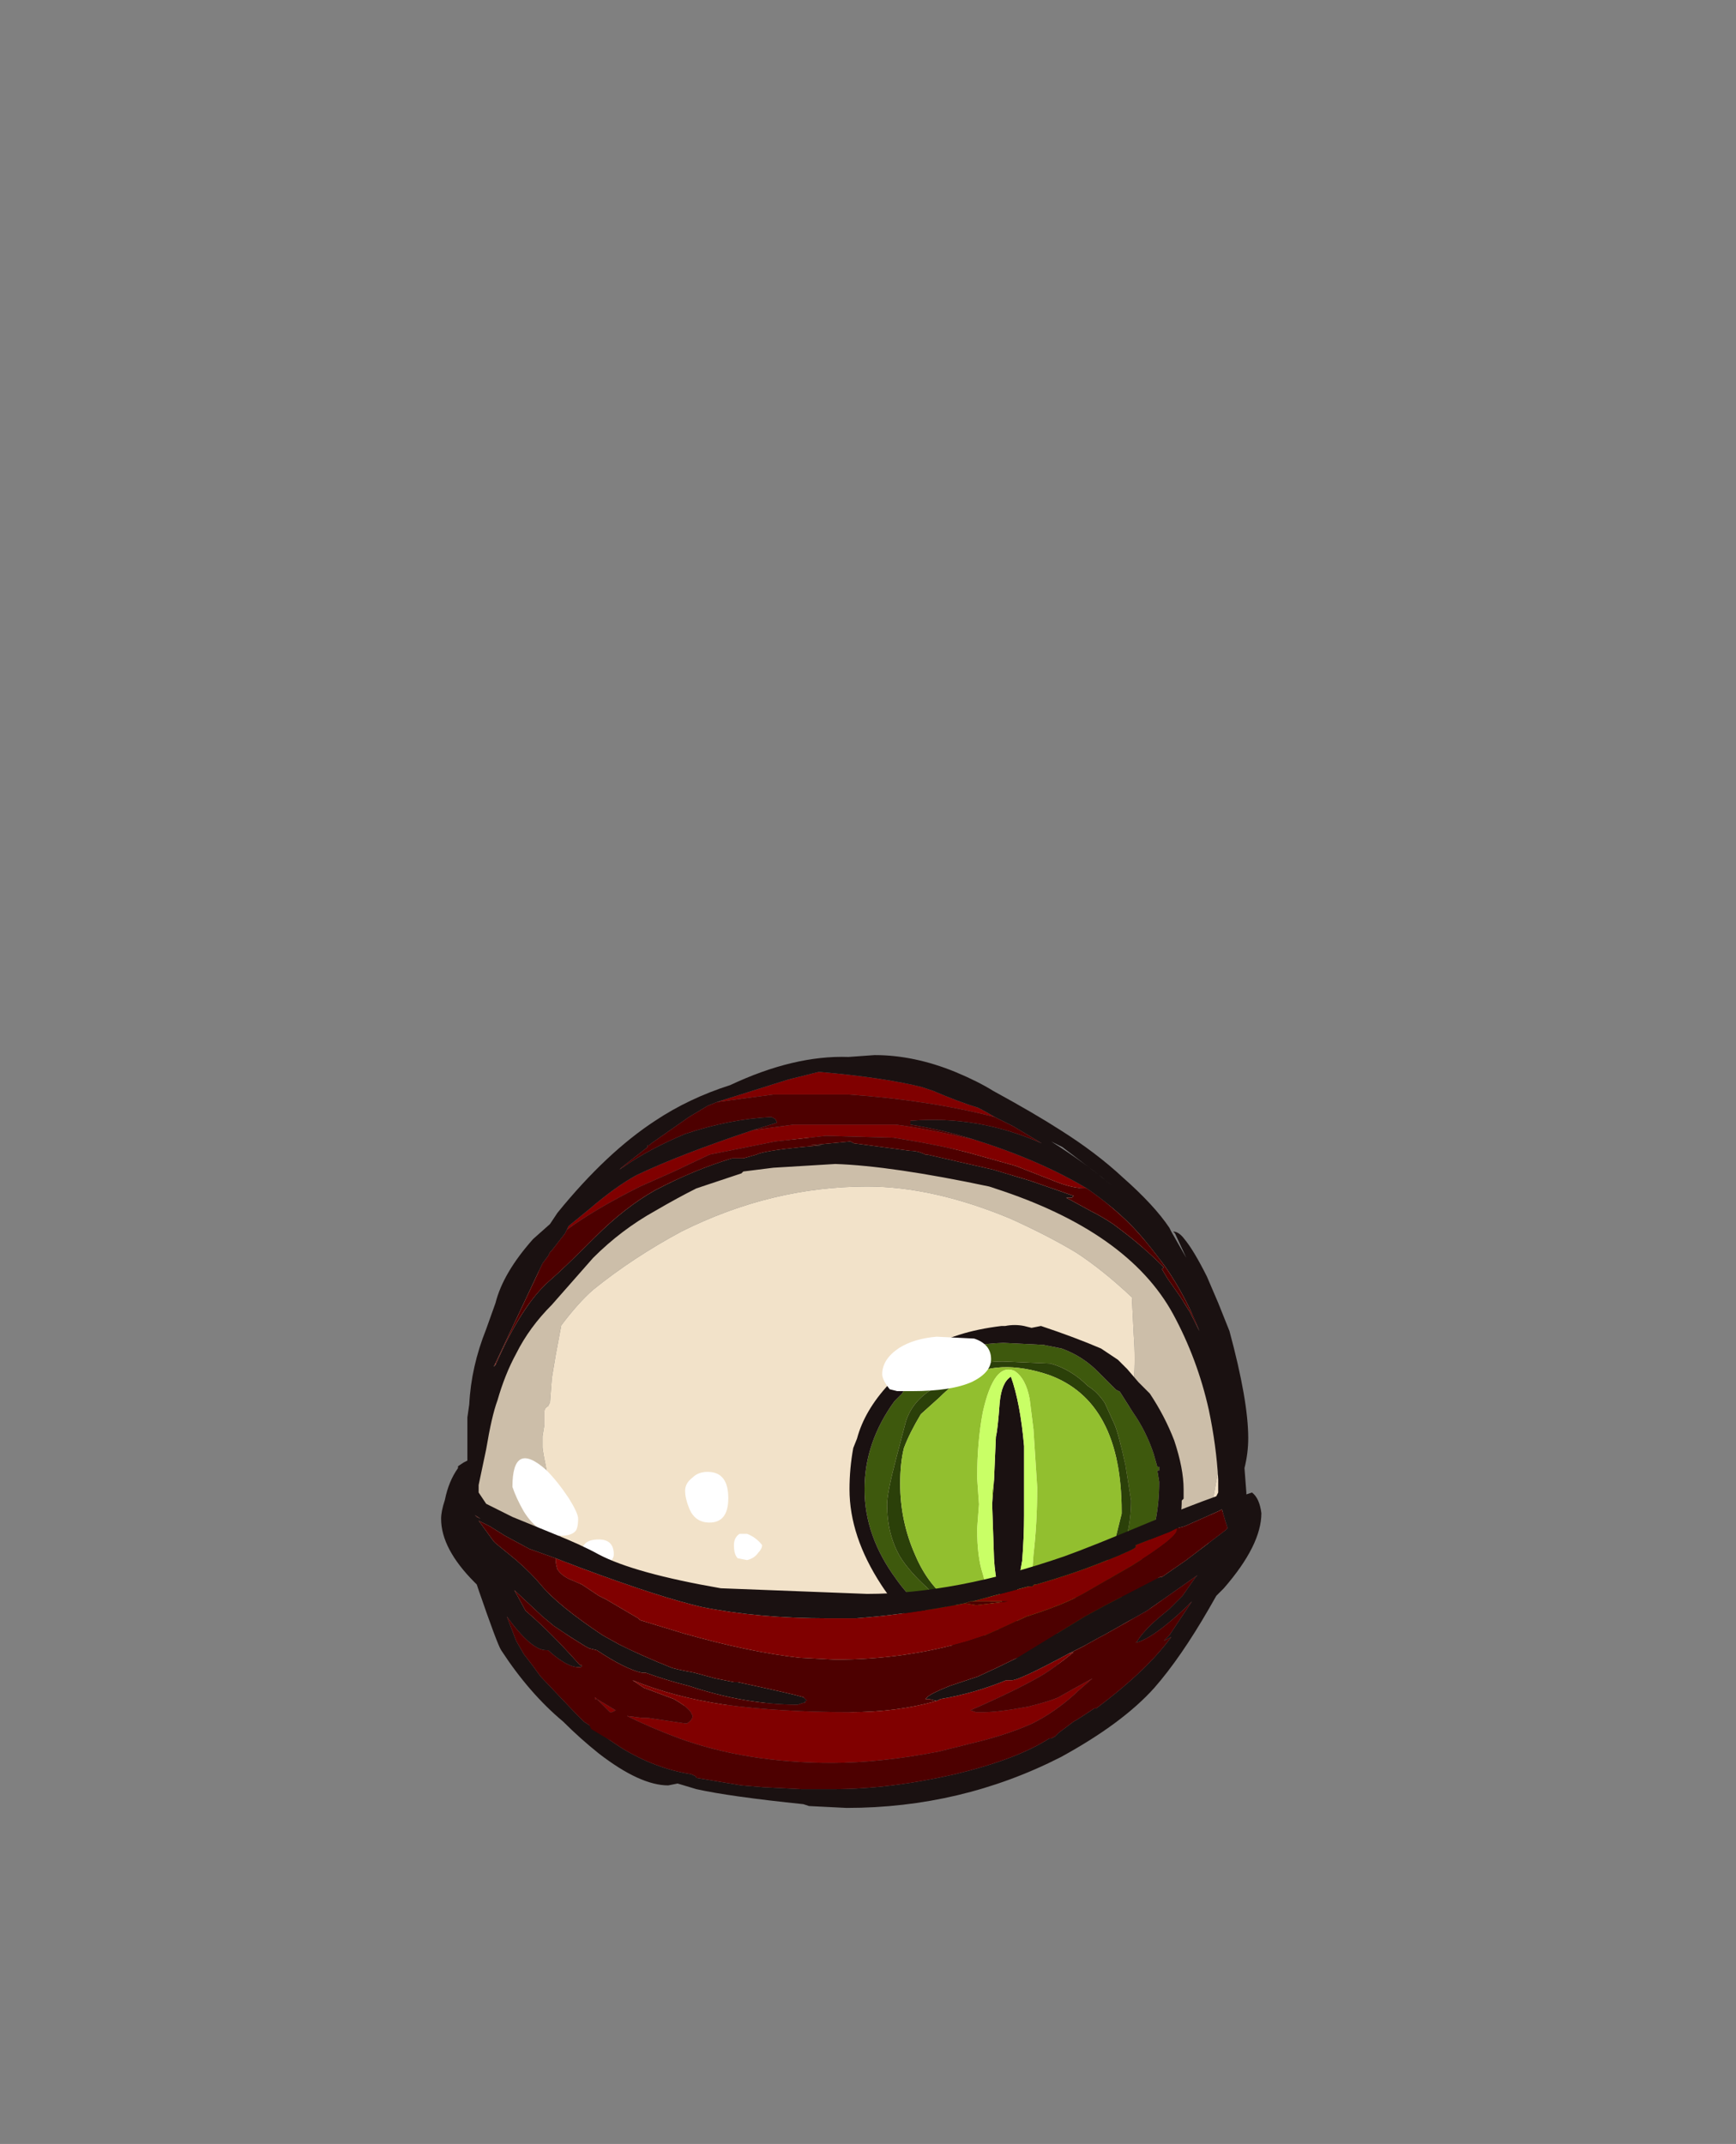 <?xml version="1.0" encoding="UTF-8" standalone="no"?>
<svg xmlns:ffdec="https://www.free-decompiler.com/flash" xmlns:xlink="http://www.w3.org/1999/xlink" ffdec:objectType="frame" height="399.7px" width="323.7px" xmlns="http://www.w3.org/2000/svg">
  <rect width="100%" height="100%" fill="#808080" stroke="none"/>
  <g transform="matrix(1.0, 0.0, 0.0, 1.0, 157.85, 337.4)">
    <use ffdec:characterId="459" height="15.35" transform="matrix(7.0, 0.0, 0.0, 7.0, -70.35, -125.3)" width="20.2" xlink:href="#shape0"/>
    <use ffdec:characterId="461" height="61.95" transform="matrix(1.0, 0.0, 0.0, 1.0, 0.55, -90.2)" width="62.3" xlink:href="#sprite0"/>
    <use ffdec:characterId="326" height="6.15" transform="matrix(7.0, 0.0, 0.0, 7.0, -62.3, -88.55)" width="12.75" xlink:href="#shape2"/>
    <use ffdec:characterId="469" height="20.05" transform="matrix(7.0, 0.0, 0.0, 7.0, -75.6, -140.7)" width="21.85" xlink:href="#shape3"/>
  </g>
  <defs>
    <g id="shape0" transform="matrix(1.0, 0.0, 0.0, 1.0, 10.05, 17.9)">
      <path d="M-7.25 -4.3 Q-7.7 -4.95 -8.0 -5.95 L-8.05 -5.95 -7.95 -6.0 -7.9 -6.1 -8.25 -6.75 -8.15 -6.5 -8.15 -6.65 -8.0 -6.3 Q-7.7 -5.85 -7.45 -5.55 -7.3 -5.3 -6.6 -4.8 -5.8 -4.2 -5.55 -4.2 L-5.45 -4.25 Q-5.6 -4.5 -6.5 -5.3 -7.35 -6.15 -7.55 -6.95 -8.1 -9.5 -8.1 -9.65 L-8.1 -9.95 -8.05 -10.25 -8.05 -10.6 Q-8.05 -10.7 -7.95 -10.75 L-7.9 -10.85 -7.85 -11.5 -7.75 -12.1 -7.6 -12.9 Q-7.15 -13.5 -6.75 -13.85 -5.7 -14.7 -4.4 -15.4 -2.0 -16.6 0.55 -16.6 2.3 -16.6 4.35 -15.75 5.35 -15.3 6.1 -14.85 6.8 -14.4 7.6 -13.65 L7.65 -12.65 Q7.7 -12.0 7.65 -11.4 7.5 -10.25 7.1 -9.0 6.7 -7.5 6.1 -6.55 5.3 -5.2 3.95 -4.15 4.65 -4.25 5.15 -4.7 5.45 -4.95 5.9 -5.45 L5.9 -5.4 5.8 -5.25 Q5.75 -5.2 5.75 -5.05 5.75 -5.0 5.8 -4.95 L5.95 -4.8 Q7.25 -5.75 7.9 -7.95 L7.8 -7.55 Q7.2 -5.65 6.2 -4.1 L5.8 -3.95 Q4.25 -3.3 3.7 -3.1 2.0 -2.55 0.5 -2.55 0.1 -2.55 -0.3 -2.75 -0.65 -3.0 -1.0 -3.0 L-2.05 -2.85 -3.8 -2.75 -4.85 -2.8 Q-5.3 -2.95 -5.9 -3.4 L-6.2 -3.5 Q-6.4 -3.6 -6.55 -3.65 L-6.6 -3.7 -6.65 -3.75 -6.85 -3.9 -7.25 -4.3 M7.2 -4.75 L7.5 -5.15 Q7.8 -5.5 7.85 -5.5 7.95 -5.5 7.95 -5.45 L8.0 -5.4 7.25 -4.8 7.2 -4.75 M9.3 -6.6 L9.65 -7.65 9.85 -8.75 Q10.05 -9.8 10.05 -10.25 10.05 -11.1 9.85 -11.5 L9.55 -12.1 Q9.35 -12.45 9.25 -12.7 9.05 -13.45 8.75 -14.0 L8.5 -14.35 Q8.35 -14.5 8.35 -14.6 L8.35 -14.85 8.9 -14.15 Q9.05 -13.95 9.1 -13.6 9.2 -13.2 9.25 -13.05 L9.8 -12.0 Q10.05 -11.4 10.15 -10.9 L10.15 -9.85 Q10.15 -8.35 10.0 -7.85 9.8 -7.25 9.3 -6.6 M8.05 -15.25 Q7.9 -15.1 7.9 -14.95 7.9 -14.8 8.0 -14.4 7.85 -14.65 7.75 -14.6 L7.3 -15.15 Q6.95 -15.65 6.5 -15.8 5.25 -16.55 4.15 -17.0 2.05 -17.85 -0.3 -17.85 -3.0 -17.85 -5.15 -16.4 -5.8 -16.0 -6.7 -15.15 -6.7 -15.8 -7.15 -15.25 -7.5 -14.9 -7.8 -14.3 -8.0 -14.2 -8.2 -13.9 -8.5 -13.4 -8.8 -12.8 L-9.1 -11.9 -9.35 -11.05 Q-9.4 -11.15 -9.35 -11.4 -9.35 -11.6 -9.5 -11.7 L-9.45 -11.95 -8.6 -13.75 Q-8.1 -14.6 -7.4 -15.15 -7.2 -15.4 -6.6 -15.85 -5.7 -16.5 -5.15 -16.65 -4.9 -16.7 -3.55 -17.25 -2.5 -17.7 -1.15 -17.9 L0.55 -17.9 Q4.55 -17.55 6.7 -16.3 7.4 -15.85 8.05 -15.25 M-10.0 -8.65 Q-9.95 -7.7 -9.6 -6.9 L-9.45 -6.55 Q-9.7 -6.85 -9.85 -7.35 -10.05 -7.85 -10.05 -8.3 L-10.0 -8.65 M-8.95 -6.6 Q-9.1 -6.8 -9.1 -6.9 -9.05 -6.9 -8.95 -6.6" fill="#f2e2c9" fill-rule="evenodd" stroke="none"/>
      <path d="M6.2 -4.1 Q7.2 -5.65 7.8 -7.55 L7.9 -7.95 Q7.25 -5.75 5.95 -4.8 L5.8 -4.95 Q5.75 -5.0 5.75 -5.05 5.75 -5.2 5.8 -5.25 L5.9 -5.4 5.9 -5.45 Q5.45 -4.95 5.15 -4.7 4.65 -4.25 3.95 -4.15 5.3 -5.2 6.1 -6.55 6.7 -7.5 7.1 -9.0 7.5 -10.25 7.65 -11.4 7.7 -12.0 7.65 -12.65 L7.6 -13.65 Q6.8 -14.4 6.1 -14.85 5.35 -15.3 4.35 -15.75 2.3 -16.6 0.55 -16.6 -2.0 -16.6 -4.4 -15.4 -5.7 -14.7 -6.75 -13.85 -7.15 -13.5 -7.6 -12.9 L-7.75 -12.1 -7.85 -11.5 -7.9 -10.85 -7.95 -10.75 Q-8.05 -10.7 -8.05 -10.6 L-8.05 -10.25 -8.1 -9.95 -8.1 -9.65 Q-8.1 -9.5 -7.55 -6.95 -7.35 -6.15 -6.5 -5.3 -5.6 -4.5 -5.45 -4.25 L-5.55 -4.2 Q-5.8 -4.2 -6.6 -4.8 -7.3 -5.3 -7.45 -5.55 -7.7 -5.85 -8.0 -6.3 L-8.15 -6.65 -8.15 -6.5 -8.25 -6.75 -7.9 -6.1 -7.95 -6.0 -8.05 -5.95 -8.0 -5.95 Q-7.7 -4.95 -7.25 -4.3 -7.05 -4.1 -6.85 -3.9 L-6.65 -3.75 -6.6 -3.7 -6.65 -3.6 Q-6.65 -3.55 -6.8 -3.55 -6.95 -3.55 -8.2 -4.6 -8.35 -4.8 -8.55 -5.2 L-8.8 -5.7 Q-9.15 -6.05 -9.45 -6.55 L-9.6 -6.9 Q-9.95 -7.7 -10.0 -8.65 L-10.05 -9.05 Q-10.05 -9.9 -9.95 -10.65 -9.85 -11.75 -9.65 -11.75 L-9.5 -11.7 Q-9.35 -11.6 -9.35 -11.4 -9.4 -11.15 -9.35 -11.05 L-9.1 -11.9 -8.8 -12.8 Q-8.5 -13.4 -8.2 -13.9 -8.0 -14.2 -7.8 -14.3 -7.5 -14.9 -7.15 -15.25 -6.7 -15.8 -6.7 -15.15 -5.8 -16.0 -5.15 -16.4 -3.0 -17.85 -0.3 -17.85 2.05 -17.85 4.15 -17.0 5.25 -16.55 6.5 -15.8 6.95 -15.65 7.3 -15.15 L7.75 -14.6 Q7.85 -14.65 8.0 -14.4 7.9 -14.8 7.9 -14.95 7.9 -15.1 8.05 -15.25 L8.1 -15.3 Q8.35 -15.2 8.35 -14.95 L8.35 -14.85 8.35 -14.6 Q8.35 -14.5 8.5 -14.35 L8.75 -14.0 Q9.05 -13.45 9.25 -12.7 9.35 -12.45 9.55 -12.1 L9.85 -11.5 Q10.05 -11.1 10.05 -10.25 10.05 -9.8 9.85 -8.75 L9.65 -7.65 9.3 -6.6 9.2 -6.3 Q9.15 -6.2 8.9 -6.05 8.6 -5.9 8.55 -5.85 L8.4 -5.6 Q8.25 -5.35 8.1 -5.35 L8.0 -5.4 7.95 -5.45 Q7.95 -5.5 7.85 -5.5 7.8 -5.5 7.5 -5.15 L7.2 -4.75 6.7 -4.25 Q6.3 -3.9 6.2 -3.9 L6.05 -3.9 6.2 -4.1 M-8.95 -6.6 Q-9.05 -6.9 -9.1 -6.9 -9.1 -6.8 -8.95 -6.6" fill="#ccbea9" fill-rule="evenodd" stroke="none"/>
    </g>
    <g id="sprite0" transform="matrix(1.0, 0.0, 0.0, 1.0, 31.15, 61.95)">
      <use ffdec:characterId="460" height="8.85" transform="matrix(7.0, 0.0, 0.0, 7.0, -31.15, -61.95)" width="8.9" xlink:href="#shape1"/>
    </g>
    <g id="shape1" transform="matrix(1.0, 0.0, 0.0, 1.0, 4.45, 8.85)">
      <path d="M3.8 -5.0 L3.75 -5.0 3.8 -4.7 Q3.8 -4.15 3.7 -3.65 3.55 -3.1 3.3 -2.55 3.0 -1.85 2.65 -1.45 L1.6 -0.85 Q0.95 -0.55 0.1 -0.55 L-0.1 -0.55 Q-2.1 -0.55 -3.2 -2.1 -4.05 -3.25 -4.05 -4.5 -4.05 -5.75 -3.25 -6.85 L-3.05 -7.05 -2.9 -7.3 Q-2.05 -8.35 -0.35 -8.4 L0.65 -8.35 0.7 -8.35 1.2 -8.25 Q1.75 -8.05 2.15 -7.65 L2.65 -7.15 2.75 -7.1 3.1 -6.55 Q3.45 -6.05 3.65 -5.45 L3.75 -5.1 3.8 -5.1 3.8 -5.0 M1.9 -7.25 Q1.45 -7.7 0.9 -7.85 L-0.25 -7.9 Q-1.25 -7.95 -2.0 -7.3 -2.75 -6.95 -2.95 -6.3 L-3.2 -5.35 Q-3.45 -4.4 -3.45 -4.1 -3.45 -3.3 -3.1 -2.7 -2.85 -2.3 -2.35 -1.85 -1.5 -0.75 -0.2 -0.75 1.65 -0.75 2.55 -2.25 3.05 -3.2 3.05 -4.2 L2.9 -5.15 Q2.7 -6.05 2.6 -6.25 L2.35 -6.8 Q2.15 -7.1 1.9 -7.25" fill="#3e590d" fill-rule="evenodd" stroke="none"/>
      <path d="M3.8 -5.1 L3.75 -5.1 3.65 -5.45 Q3.45 -6.05 3.1 -6.55 L2.75 -7.1 2.65 -7.15 2.15 -7.65 Q1.75 -8.05 1.2 -8.25 L0.7 -8.35 0.65 -8.35 -0.35 -8.4 Q-2.05 -8.35 -2.9 -7.3 L-3.05 -7.05 -3.25 -6.85 Q-4.05 -5.75 -4.05 -4.5 -4.05 -3.25 -3.2 -2.1 -2.1 -0.55 -0.1 -0.55 L0.1 -0.55 Q0.95 -0.55 1.6 -0.85 L2.65 -1.45 Q3.0 -1.85 3.3 -2.55 3.55 -3.1 3.7 -3.65 3.8 -4.15 3.8 -4.7 L3.75 -5.0 3.8 -5.0 3.8 -5.1 M0.65 -8.85 Q1.55 -8.55 2.25 -8.25 L2.7 -7.95 2.95 -7.7 3.25 -7.35 3.55 -7.05 Q3.95 -6.45 4.2 -5.8 4.45 -5.05 4.45 -4.5 L4.45 -4.25 4.4 -4.2 Q4.4 -3.4 3.95 -2.55 3.75 -2.0 3.5 -1.7 2.95 -1.0 1.75 -0.4 L1.4 -0.25 Q0.85 -0.1 0.0 0.0 -2.4 -0.1 -3.6 -1.95 -4.45 -3.25 -4.45 -4.5 -4.45 -5.05 -4.35 -5.6 L-4.25 -5.85 Q-4.05 -6.6 -3.4 -7.3 L-3.4 -7.35 -3.35 -7.35 -3.15 -7.6 -3.05 -7.7 Q-2.8 -7.95 -2.45 -8.2 -1.65 -8.7 -0.4 -8.85 L-0.3 -8.85 Q-0.05 -8.9 0.2 -8.85 L0.4 -8.8 0.65 -8.85 M-0.6 -4.75 L-0.55 -5.9 Q-0.5 -6.1 -0.45 -6.8 -0.4 -7.35 -0.15 -7.5 0.1 -6.8 0.2 -5.65 L0.2 -3.8 Q0.2 -3.25 0.15 -2.6 0.0 -1.8 -0.05 -1.25 L-0.25 -1.15 Q-0.55 -1.8 -0.6 -2.65 L-0.65 -4.1 -0.6 -4.75" fill="#1a1111" fill-rule="evenodd" stroke="none"/>
      <path d="M1.9 -7.25 Q2.15 -7.1 2.35 -6.8 L2.6 -6.25 Q2.7 -6.05 2.9 -5.15 L3.05 -4.2 Q3.05 -3.2 2.55 -2.25 1.65 -0.75 -0.2 -0.75 -1.5 -0.75 -2.35 -1.85 -2.85 -2.3 -3.1 -2.7 -3.45 -3.3 -3.45 -4.1 -3.45 -4.4 -3.2 -5.35 L-2.95 -6.3 Q-2.75 -6.95 -2.0 -7.3 -1.25 -7.95 -0.25 -7.9 L0.9 -7.85 Q1.45 -7.7 1.9 -7.25 M0.0 -1.0 Q0.65 -1.0 1.25 -1.35 L1.85 -1.85 Q2.4 -2.45 2.55 -2.85 L2.8 -3.85 2.8 -3.9 Q2.8 -6.85 0.85 -7.55 -0.5 -8.0 -1.4 -7.45 -1.7 -7.3 -2.05 -6.95 L-2.55 -6.5 Q-2.85 -6.0 -3.0 -5.6 -3.1 -5.2 -3.1 -4.65 -3.1 -3.65 -2.7 -2.75 -2.0 -1.1 -0.2 -1.0 L0.0 -1.0" fill="#2b4009" fill-rule="evenodd" stroke="none"/>
      <path d="M3.8 -5.0 L3.8 -5.1 3.8 -5.0 M-0.65 -4.1 L-0.65 -4.45 -0.6 -4.75 -0.65 -4.1 M-0.2 -1.0 Q-2.0 -1.1 -2.7 -2.75 -3.1 -3.65 -3.1 -4.65 -3.1 -5.2 -3.0 -5.6 -2.85 -6.0 -2.55 -6.5 L-2.05 -6.95 Q-1.7 -7.3 -1.4 -7.45 -0.5 -8.0 0.85 -7.55 2.8 -6.85 2.8 -3.9 L2.8 -3.85 2.55 -2.85 Q2.4 -2.45 1.85 -1.85 L1.25 -1.35 Q0.65 -1.0 0.0 -1.0 0.35 -1.15 0.45 -2.75 0.55 -3.6 0.55 -4.55 L0.45 -6.1 0.35 -6.9 Q0.25 -7.45 -0.05 -7.65 -0.6 -7.9 -0.9 -6.55 -1.05 -5.75 -1.05 -4.8 L-1.0 -4.1 -1.05 -3.45 Q-1.05 -2.7 -0.9 -2.25 L-0.7 -1.5 Q-0.5 -1.05 -0.25 -1.05 L-0.2 -1.0" fill="#92bf2f" fill-rule="evenodd" stroke="none"/>
      <path d="M-0.65 -4.1 L-0.6 -2.65 Q-0.55 -1.8 -0.25 -1.15 L-0.05 -1.25 Q0.0 -1.8 0.15 -2.6 0.2 -3.25 0.2 -3.8 L0.2 -5.65 Q0.1 -6.8 -0.15 -7.5 -0.4 -7.35 -0.45 -6.8 -0.5 -6.1 -0.55 -5.9 L-0.6 -4.75 -0.65 -4.45 -0.65 -4.1 M-0.2 -1.0 L-0.25 -1.05 Q-0.5 -1.05 -0.7 -1.5 L-0.9 -2.25 Q-1.05 -2.7 -1.05 -3.45 L-1.0 -4.1 -1.05 -4.8 Q-1.05 -5.75 -0.9 -6.55 -0.6 -7.9 -0.05 -7.65 0.25 -7.45 0.35 -6.9 L0.45 -6.1 0.55 -4.55 Q0.55 -3.6 0.45 -2.75 0.35 -1.15 0.0 -1.0 L-0.2 -1.0" fill="#c9ff66" fill-rule="evenodd" stroke="none"/>
    </g>
    <g id="shape2" transform="matrix(1.0, 0.0, 0.0, 1.0, 8.9, 12.65)">
      <path d="M3.85 -12.0 Q3.85 -11.65 3.35 -11.4 2.8 -11.15 1.75 -11.15 L1.35 -11.15 1.15 -11.2 Q0.95 -11.45 0.95 -11.6 0.95 -12.0 1.4 -12.3 1.8 -12.55 2.4 -12.6 L3.4 -12.55 Q3.85 -12.4 3.85 -12.0 M-4.2 -8.05 Q-4.3 -8.3 -4.3 -8.5 -4.3 -8.7 -4.1 -8.85 -3.95 -9.0 -3.7 -9.0 -3.15 -9.0 -3.15 -8.3 -3.15 -7.65 -3.65 -7.65 -4.05 -7.65 -4.2 -8.05 M-2.65 -7.35 Q-2.4 -7.25 -2.25 -7.05 -2.25 -6.95 -2.35 -6.85 -2.45 -6.7 -2.65 -6.65 L-2.9 -6.7 Q-3.0 -6.8 -3.0 -7.05 -3.0 -7.25 -2.85 -7.35 L-2.65 -7.35 M-7.4 -8.3 Q-7.15 -7.9 -7.15 -7.75 -7.15 -7.55 -7.2 -7.45 -7.3 -7.3 -7.6 -7.3 -8.2 -7.3 -8.6 -7.95 -8.8 -8.3 -8.9 -8.6 -8.9 -9.85 -8.0 -9.05 -7.7 -8.75 -7.4 -8.3 M-6.4 -6.55 Q-6.5 -6.5 -6.65 -6.5 -6.8 -6.5 -6.9 -6.6 -7.05 -6.7 -7.05 -6.85 -7.05 -7.2 -6.6 -7.2 -6.2 -7.2 -6.2 -6.8 -6.2 -6.65 -6.4 -6.55" fill="#ffffff" fill-rule="evenodd" stroke="none"/>
    </g>
    <g id="shape3" transform="matrix(1.0, 0.0, 0.0, 1.0, 10.8, 20.1)">
      <path d="M-3.45 -18.85 L-3.3 -18.9 -1.55 -19.45 -0.75 -19.65 -0.7 -19.65 Q1.0 -19.5 2.0 -19.25 L2.3 -19.15 Q3.0 -18.85 3.5 -18.7 3.7 -18.6 3.95 -18.45 2.2 -18.9 0.05 -19.05 L-1.95 -19.05 -3.45 -18.85 M3.4 -17.85 Q5.15 -17.3 6.4 -16.55 6.05 -16.55 5.65 -16.7 L4.5 -17.15 3.25 -17.5 Q2.5 -17.7 1.25 -17.9 L-0.55 -17.95 -1.9 -17.8 -3.65 -17.45 -4.6 -17.0 -5.5 -16.6 Q-6.7 -16.0 -7.45 -15.45 L-7.5 -15.35 -7.4 -15.55 -6.85 -16.0 Q-6.15 -16.6 -5.6 -16.9 -4.45 -17.45 -2.5 -18.1 L-1.4 -18.25 1.3 -18.25 Q2.1 -18.15 3.4 -17.85 M-9.35 -11.85 L-9.4 -11.8 -9.35 -11.9 -9.35 -11.85 M-6.05 -17.05 L-6.05 -17.05 M10.0 -8.0 L9.9 -7.95 10.0 -8.0 M8.8 -7.5 L8.8 -7.45 Q8.8 -7.25 7.6 -6.5 L6.3 -5.75 Q5.75 -5.45 4.8 -5.15 4.05 -4.8 3.7 -4.65 L3.25 -4.5 Q1.55 -4.0 -0.3 -4.0 L-1.25 -4.05 Q-2.6 -4.2 -4.35 -4.7 L-5.5 -5.05 -5.55 -5.1 -6.4 -5.6 -6.6 -5.7 -7.05 -6.0 -7.4 -6.15 Q-7.6 -6.25 -7.7 -6.4 -7.75 -6.55 -7.75 -6.7 L-7.1 -6.45 Q-4.95 -5.65 -3.85 -5.4 -2.35 -5.1 -0.5 -5.1 L0.25 -5.1 Q1.6 -5.2 3.15 -5.5 L3.45 -5.45 4.3 -5.55 3.3 -5.55 3.35 -5.55 4.85 -5.95 4.95 -5.95 5.0 -6.0 5.05 -6.0 Q6.1 -6.3 6.95 -6.65 7.7 -6.95 7.7 -7.0 L7.7 -7.05 8.6 -7.4 8.8 -7.5 M-6.85 -2.25 L-6.8 -2.15 -6.3 -1.85 -6.85 -2.25 M5.9 -4.15 L6.05 -4.2 Q5.5 -3.75 5.15 -3.55 4.45 -3.15 3.3 -2.65 L3.45 -2.6 3.65 -2.6 Q4.05 -2.6 4.85 -2.75 5.45 -2.9 5.65 -3.0 6.0 -3.2 6.55 -3.5 L6.15 -3.15 6.1 -3.1 Q5.55 -2.6 4.95 -2.3 4.4 -2.05 3.65 -1.85 L2.45 -1.55 Q0.9 -1.25 -0.4 -1.25 -2.65 -1.25 -4.45 -1.9 -5.25 -2.2 -5.85 -2.5 L-5.45 -2.45 -5.3 -2.45 -4.3 -2.3 -4.25 -2.3 Q-4.1 -2.4 -4.1 -2.5 L-4.15 -2.6 Q-4.25 -2.75 -4.6 -2.95 L-5.4 -3.25 -5.7 -3.45 Q-4.6 -3.0 -3.25 -2.8 -1.75 -2.6 0.1 -2.6 1.35 -2.6 2.4 -2.9 L2.5 -2.95 Q3.4 -3.1 4.25 -3.45 L4.4 -3.45 Q4.6 -3.45 5.9 -4.15 M-6.25 -2.6 L-6.3 -2.6 -6.65 -2.95 -6.15 -2.65 -6.25 -2.6 M-6.7 -2.95 L-6.7 -3.0 -6.65 -2.95 -6.7 -2.95" fill="#800000" fill-rule="evenodd" stroke="none"/>
      <path d="M3.9 -19.15 Q5.0 -18.55 5.7 -18.1 6.65 -17.5 7.35 -16.85 8.2 -16.1 8.6 -15.5 L8.65 -15.4 9.05 -14.7 8.75 -15.35 8.7 -15.4 Q8.85 -15.4 9.0 -15.2 9.25 -14.9 9.6 -14.2 L9.9 -13.5 10.2 -12.75 Q10.7 -10.9 10.7 -9.9 10.7 -9.5 10.6 -9.1 L10.65 -8.45 10.65 -8.4 10.8 -8.45 Q11.0 -8.3 11.05 -7.9 11.05 -7.05 10.05 -5.9 L9.85 -5.7 9.65 -5.35 Q8.9 -4.05 8.2 -3.25 7.35 -2.3 5.7 -1.4 3.05 -0.05 0.0 -0.05 L-1.0 -0.1 -1.15 -0.15 Q-3.1 -0.35 -4.0 -0.55 L-4.5 -0.7 -4.75 -0.65 Q-5.5 -0.65 -6.6 -1.5 -7.1 -1.9 -7.55 -2.35 -8.45 -3.1 -9.2 -4.25 -9.3 -4.4 -9.8 -5.85 L-9.85 -6.0 -9.9 -6.05 Q-10.8 -6.95 -10.8 -7.75 -10.8 -7.95 -10.7 -8.25 -10.6 -8.75 -10.35 -9.1 L-10.35 -9.15 -10.2 -9.25 -10.1 -9.3 -10.1 -10.45 -10.05 -10.8 Q-10.0 -11.8 -9.6 -12.8 L-9.35 -13.5 Q-9.15 -14.3 -8.35 -15.2 L-7.9 -15.6 -7.7 -15.9 Q-6.4 -17.5 -5.1 -18.35 -4.2 -18.95 -3.1 -19.3 -1.4 -20.1 0.05 -20.05 L0.75 -20.1 Q1.8 -20.1 2.9 -19.65 3.5 -19.4 3.9 -19.15 M3.95 -18.45 Q3.7 -18.6 3.5 -18.7 3.0 -18.85 2.3 -19.15 L2.0 -19.25 Q1.0 -19.5 -0.7 -19.65 L-0.75 -19.65 -1.55 -19.45 -3.3 -18.9 -3.45 -18.85 -3.7 -18.75 -4.2 -18.45 -5.2 -17.75 -5.25 -17.7 -5.3 -17.7 -5.3 -17.65 -6.0 -17.1 -6.05 -17.05 -5.9 -17.15 Q-5.25 -17.6 -4.3 -18.0 -3.1 -18.4 -2.0 -18.45 L-1.9 -18.4 -1.85 -18.3 -2.5 -18.1 Q-4.45 -17.45 -5.6 -16.9 -6.15 -16.6 -6.85 -16.0 L-7.4 -15.55 -7.5 -15.35 -7.85 -14.9 -7.9 -14.85 -7.95 -14.75 -8.1 -14.55 -9.35 -11.9 -9.4 -11.8 -9.35 -11.85 Q-8.65 -13.45 -7.9 -14.1 -7.55 -14.4 -6.7 -15.25 -5.9 -16.05 -5.1 -16.5 -4.05 -17.05 -3.05 -17.35 L-2.75 -17.35 -2.4 -17.45 Q-2.2 -17.55 -1.2 -17.65 L-0.65 -17.7 -0.95 -17.7 0.1 -17.8 0.2 -17.75 1.7 -17.55 Q1.9 -17.55 2.1 -17.45 L2.15 -17.45 3.9 -17.05 4.9 -16.75 6.05 -16.35 6.0 -16.3 5.85 -16.3 5.95 -16.25 6.5 -15.95 Q6.8 -15.8 7.1 -15.6 L7.3 -15.45 Q7.9 -15.0 8.45 -14.45 L8.4 -14.4 8.55 -14.15 8.9 -13.65 9.15 -13.25 9.4 -12.75 Q9.05 -13.65 8.5 -14.45 7.95 -15.2 7.55 -15.6 7.05 -16.1 6.4 -16.55 5.15 -17.3 3.4 -17.85 2.6 -18.1 1.7 -18.25 L1.7 -18.35 Q3.5 -18.5 5.2 -17.75 L4.45 -18.2 3.95 -18.45 M-6.05 -17.05 L-6.05 -17.05 M3.8 -16.6 Q1.2 -17.15 -0.3 -17.2 L-1.95 -17.1 -2.75 -17.0 -2.8 -16.95 -4.0 -16.55 Q-4.5 -16.3 -5.1 -15.95 -6.0 -15.45 -6.75 -14.7 L-7.85 -13.45 Q-8.45 -12.85 -8.8 -12.15 -9.1 -11.6 -9.3 -10.9 -9.45 -10.5 -9.6 -9.6 L-9.8 -8.65 -9.8 -8.45 -9.6 -8.15 Q-9.0 -7.85 -8.9 -7.8 L-7.8 -7.35 Q-7.05 -7.05 -6.6 -6.8 -5.65 -6.3 -3.35 -5.9 L0.55 -5.75 Q2.9 -5.75 5.8 -6.75 6.5 -7.0 8.05 -7.65 9.15 -8.1 9.85 -8.35 L9.9 -8.45 9.9 -8.8 Q9.85 -9.7 9.65 -10.65 9.35 -12.0 8.7 -13.2 7.5 -15.4 3.95 -16.55 L3.8 -16.6 M5.45 -17.8 Q6.4 -17.2 7.1 -16.6 L6.8 -16.85 5.75 -17.65 5.45 -17.8 M10.0 -8.0 L9.9 -7.95 9.0 -7.55 8.8 -7.5 8.6 -7.4 7.7 -7.05 7.7 -7.0 Q7.7 -6.95 6.95 -6.65 6.1 -6.3 5.05 -6.0 L5.0 -6.0 4.95 -5.95 4.85 -5.95 3.35 -5.55 3.3 -5.55 3.15 -5.5 Q1.6 -5.2 0.25 -5.1 L-0.5 -5.1 Q-2.35 -5.1 -3.85 -5.4 -4.95 -5.65 -7.1 -6.45 L-7.75 -6.7 -8.45 -6.95 -9.1 -7.3 -9.5 -7.55 -9.8 -7.7 -9.4 -7.15 -9.35 -7.1 -8.8 -6.65 Q-8.4 -6.3 -8.15 -6.0 -7.7 -5.45 -6.5 -4.65 L-6.05 -4.4 Q-5.45 -4.1 -4.7 -3.8 -4.6 -3.75 -4.05 -3.65 L-3.5 -3.5 -3.0 -3.4 -2.9 -3.4 Q-1.5 -3.1 -1.15 -3.0 L-1.05 -2.9 -1.1 -2.9 -1.1 -2.85 -1.15 -2.85 -1.3 -2.8 Q-2.7 -2.8 -4.2 -3.3 -4.8 -3.45 -5.35 -3.65 L-5.45 -3.65 Q-5.9 -3.75 -6.65 -4.25 L-6.85 -4.3 -6.95 -4.35 -7.35 -4.6 -7.8 -4.9 -8.1 -5.15 -8.85 -5.85 -8.55 -5.3 Q-7.9 -4.75 -7.1 -3.85 L-7.05 -3.85 Q-7.05 -3.8 -7.1 -3.8 L-7.15 -3.8 Q-7.45 -3.8 -7.95 -4.25 L-8.0 -4.25 Q-8.4 -4.25 -9.05 -5.15 L-8.8 -4.5 -8.6 -4.15 Q-8.4 -3.9 -8.15 -3.55 L-7.2 -2.55 -7.0 -2.35 -6.85 -2.25 -6.3 -1.85 -6.0 -1.65 Q-5.1 -1.1 -4.15 -0.95 -4.0 -0.9 -4.0 -0.85 L-2.8 -0.65 -2.2 -0.6 -1.2 -0.55 -0.35 -0.55 Q1.15 -0.55 2.9 -0.95 4.55 -1.35 5.4 -1.9 L5.45 -1.9 5.55 -1.95 5.65 -2.05 Q5.85 -2.2 6.05 -2.35 6.15 -2.4 6.6 -2.7 L6.65 -2.7 Q7.45 -3.3 8.0 -3.85 8.35 -4.2 8.65 -4.6 L8.45 -4.5 8.6 -4.65 9.2 -5.55 9.05 -5.4 Q8.15 -4.55 7.7 -4.45 L7.75 -4.5 Q7.9 -4.75 8.3 -5.1 L8.6 -5.35 8.95 -5.7 9.3 -6.2 9.35 -6.25 8.0 -5.3 6.85 -4.65 6.75 -4.6 6.3 -4.35 5.9 -4.15 Q4.6 -3.45 4.4 -3.45 L4.25 -3.45 Q3.4 -3.1 2.5 -2.95 L2.4 -2.9 2.2 -2.95 2.1 -2.95 2.15 -3.0 Q2.25 -3.1 2.75 -3.3 L3.5 -3.55 Q4.05 -3.8 4.55 -4.05 L6.35 -5.15 6.9 -5.45 8.35 -6.2 8.4 -6.2 9.05 -6.65 10.1 -7.45 10.15 -7.5 Q10.1 -7.65 10.0 -8.0 M0.2 -5.45 L0.2 -5.45 M-0.55 -19.7 L-0.55 -19.7 M-9.85 -7.8 L-9.75 -7.75 -9.9 -7.85 -9.85 -7.8" fill="#1a1111" fill-rule="evenodd" stroke="none"/>
      <path d="M3.95 -18.45 L4.45 -18.2 5.2 -17.75 Q3.5 -18.5 1.7 -18.35 L1.7 -18.25 Q2.6 -18.1 3.4 -17.85 2.1 -18.15 1.3 -18.25 L-1.4 -18.25 -2.5 -18.1 -1.85 -18.3 -1.9 -18.4 -2.0 -18.45 Q-3.1 -18.4 -4.3 -18.0 -5.25 -17.6 -5.9 -17.15 L-6.05 -17.05 -6.0 -17.1 -5.3 -17.65 -5.3 -17.7 -5.25 -17.7 -5.2 -17.75 -4.2 -18.45 -3.7 -18.75 -3.45 -18.85 -1.95 -19.05 0.05 -19.05 Q2.2 -18.9 3.95 -18.45 M6.4 -16.55 Q7.05 -16.1 7.55 -15.6 7.95 -15.2 8.5 -14.45 9.05 -13.65 9.4 -12.75 L9.15 -13.25 8.9 -13.65 8.55 -14.15 8.4 -14.4 8.45 -14.45 Q7.9 -15.0 7.3 -15.45 L7.1 -15.6 Q6.8 -15.8 6.5 -15.95 L5.95 -16.25 5.85 -16.3 6.0 -16.3 6.05 -16.35 4.9 -16.75 3.9 -17.05 2.15 -17.45 2.1 -17.45 Q1.9 -17.55 1.7 -17.55 L0.2 -17.75 0.1 -17.8 -0.95 -17.7 -0.65 -17.7 -1.2 -17.65 Q-2.2 -17.55 -2.4 -17.45 L-2.75 -17.35 -3.05 -17.35 Q-4.05 -17.05 -5.1 -16.5 -5.9 -16.05 -6.7 -15.25 -7.55 -14.4 -7.9 -14.1 -8.65 -13.45 -9.35 -11.85 L-9.35 -11.9 -8.1 -14.55 -7.95 -14.75 -7.9 -14.85 -7.85 -14.9 -7.5 -15.35 -7.45 -15.45 Q-6.7 -16.0 -5.5 -16.6 L-4.6 -17.0 -3.65 -17.45 -1.9 -17.8 -0.55 -17.95 1.25 -17.9 Q2.5 -17.7 3.25 -17.5 L4.5 -17.15 5.65 -16.7 Q6.05 -16.55 6.4 -16.55 M9.9 -7.95 L10.0 -8.0 Q10.1 -7.65 10.15 -7.5 L10.1 -7.45 9.05 -6.65 8.4 -6.2 8.35 -6.2 6.9 -5.45 6.35 -5.15 4.55 -4.05 Q4.05 -3.8 3.5 -3.55 L2.75 -3.3 Q2.25 -3.1 2.15 -3.0 L2.1 -2.95 2.2 -2.95 2.4 -2.9 2.5 -2.95 2.4 -2.9 Q1.35 -2.6 0.1 -2.6 -1.75 -2.6 -3.25 -2.8 -4.6 -3.0 -5.7 -3.45 L-5.4 -3.25 -4.6 -2.95 Q-4.25 -2.75 -4.15 -2.6 L-4.1 -2.5 Q-4.1 -2.4 -4.25 -2.3 L-4.3 -2.3 -5.3 -2.45 -5.45 -2.45 -5.85 -2.5 Q-5.25 -2.2 -4.45 -1.9 -2.65 -1.25 -0.4 -1.25 0.9 -1.25 2.45 -1.55 L3.65 -1.85 Q4.4 -2.05 4.95 -2.3 5.55 -2.6 6.1 -3.1 L6.15 -3.15 6.55 -3.5 Q6.0 -3.2 5.65 -3.0 5.45 -2.9 4.85 -2.75 4.05 -2.6 3.65 -2.6 L3.45 -2.6 3.3 -2.65 Q4.45 -3.15 5.15 -3.55 5.5 -3.75 6.05 -4.2 L5.9 -4.15 6.3 -4.35 6.75 -4.6 6.85 -4.65 8.0 -5.3 9.35 -6.25 9.3 -6.2 8.95 -5.7 8.6 -5.35 8.3 -5.1 Q7.9 -4.75 7.75 -4.5 L7.7 -4.45 Q8.15 -4.55 9.05 -5.4 L9.2 -5.55 8.6 -4.65 8.45 -4.5 8.65 -4.6 Q8.35 -4.2 8.0 -3.85 7.45 -3.3 6.65 -2.7 L6.6 -2.7 Q6.15 -2.4 6.05 -2.35 5.85 -2.2 5.65 -2.05 L5.55 -1.95 5.45 -1.9 5.4 -1.9 Q4.55 -1.35 2.9 -0.95 1.15 -0.55 -0.35 -0.55 L-1.2 -0.55 -2.2 -0.6 -2.8 -0.65 -4.0 -0.85 Q-4.0 -0.9 -4.15 -0.95 -5.1 -1.1 -6.0 -1.65 L-6.3 -1.85 -6.8 -2.15 -6.85 -2.25 -7.0 -2.35 -7.2 -2.55 -8.15 -3.55 Q-8.4 -3.9 -8.6 -4.15 L-8.8 -4.5 -9.05 -5.15 Q-8.4 -4.25 -8.0 -4.25 L-7.95 -4.25 Q-7.45 -3.8 -7.15 -3.8 L-7.1 -3.8 Q-7.05 -3.8 -7.05 -3.85 L-7.1 -3.85 Q-7.9 -4.75 -8.55 -5.3 L-8.85 -5.85 -8.1 -5.15 -7.8 -4.9 -7.35 -4.6 -6.95 -4.35 -6.85 -4.3 -6.65 -4.25 Q-5.9 -3.75 -5.45 -3.65 L-5.35 -3.65 Q-4.8 -3.45 -4.2 -3.3 -2.7 -2.8 -1.3 -2.8 L-1.15 -2.85 -1.1 -2.85 -1.1 -2.9 -1.05 -2.9 -1.15 -3.0 Q-1.5 -3.1 -2.9 -3.4 L-3.0 -3.4 -3.5 -3.5 -4.05 -3.65 Q-4.6 -3.75 -4.7 -3.8 -5.45 -4.1 -6.05 -4.4 L-6.5 -4.65 Q-7.7 -5.45 -8.15 -6.0 -8.4 -6.3 -8.8 -6.65 L-9.35 -7.1 -9.4 -7.15 -9.8 -7.7 -9.5 -7.55 -9.1 -7.3 -8.45 -6.95 -7.75 -6.7 Q-7.75 -6.55 -7.7 -6.4 -7.6 -6.25 -7.4 -6.15 L-7.05 -6.0 -6.6 -5.7 -6.4 -5.6 -5.55 -5.1 -5.5 -5.05 -4.35 -4.7 Q-2.6 -4.2 -1.25 -4.05 L-0.3 -4.0 Q1.55 -4.0 3.25 -4.5 L3.7 -4.65 Q4.05 -4.8 4.8 -5.15 5.75 -5.45 6.3 -5.75 L7.6 -6.5 Q8.8 -7.25 8.8 -7.45 L8.8 -7.5 9.0 -7.55 9.9 -7.95 M3.3 -5.55 L4.3 -5.55 3.45 -5.45 3.15 -5.5 3.3 -5.55 M-9.85 -7.8 L-9.9 -7.85 -9.75 -7.75 -9.85 -7.8 M-6.7 -2.95 L-6.65 -2.95 -6.7 -3.0 -6.7 -2.95 M-6.25 -2.6 L-6.15 -2.65 -6.65 -2.95 -6.3 -2.6 -6.25 -2.6" fill="#4d0000" fill-rule="evenodd" stroke="none"/>
    </g>
  </defs>
</svg>
